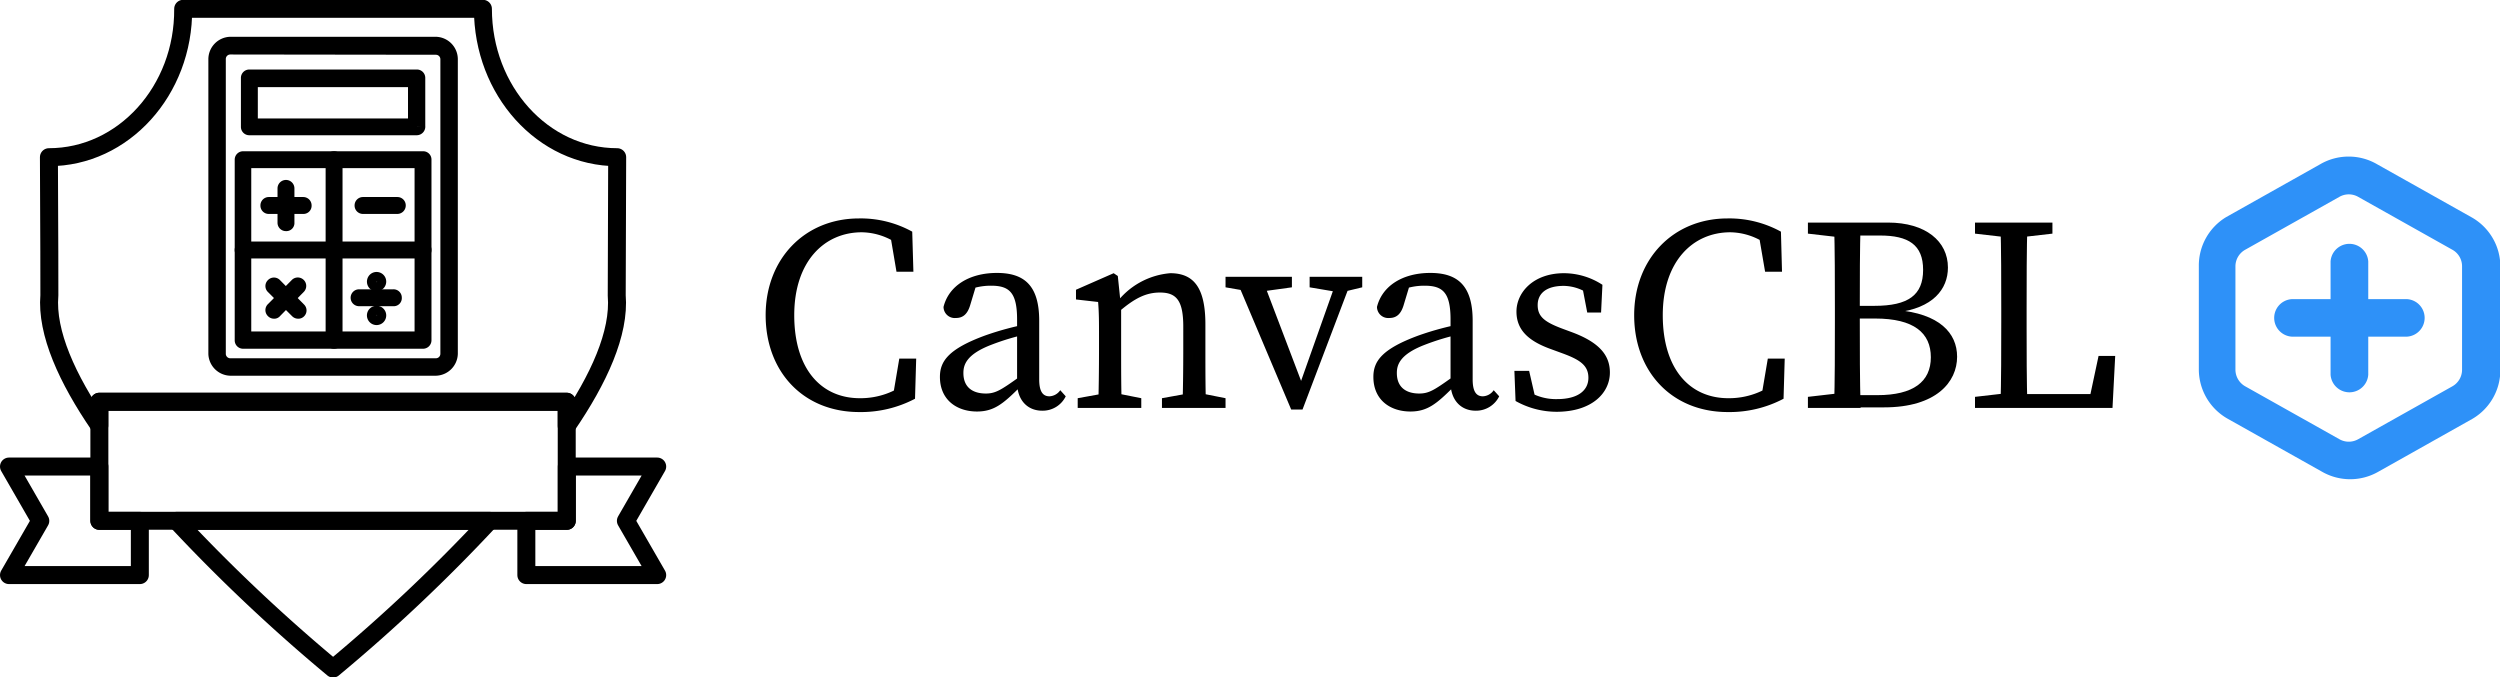 <svg id="Layer_1" data-name="Layer 1" xmlns="http://www.w3.org/2000/svg" viewBox="0 0 278 75.33"><defs><style>.cls-1{fill:none;stroke-linecap:round;stroke-linejoin:round;stroke-width:2px;}.cls-1,.cls-2{stroke:#000;}.cls-2{fill:#1a1a1a;stroke-miterlimit:10;}.cls-3{fill:#2e91f8;}</style></defs><title>banner-plus</title><path class="cls-1" d="M59.39,70.25A187.37,187.37,0,0,1,42,86.67a190.29,190.29,0,0,1-17.4-16.42Z" transform="translate(-4.96 -12.33)"/><path class="cls-1" d="M73.54,45.18c.35,4.19-2,9.32-5.56,14.52V57H16v2.65c-3.55-5.19-5.9-10.3-5.55-14.49,0-.25,0-7.7-.05-15.35,8.27,0,15-7.4,14.93-16.5H58.66c0,9.1,6.67,16.5,14.93,16.5C73.56,37.48,73.53,44.93,73.54,45.18Z" transform="translate(-4.96 -12.33)"/><polygon class="cls-1" points="15.55 57.92 15.55 63.95 1 63.95 4.48 57.92 1 51.88 11.05 51.88 11.05 57.92 15.55 57.92"/><polygon class="cls-1" points="69.6 57.92 73.08 63.95 58.53 63.95 58.53 57.92 63.03 57.92 63.03 51.88 73.08 51.88 69.6 57.92"/><rect class="cls-1" x="11.05" y="44.68" width="51.97" height="13.23"/><path class="cls-2" d="M53.43,53.61H30.57a2,2,0,0,1-1.94-1.94V18.92a2,2,0,0,1,1.94-2H53.43a2,2,0,0,1,1.94,2V51.67A2,2,0,0,1,53.43,53.61ZM30.57,17.89a1,1,0,0,0-1,1V51.67a1,1,0,0,0,1,1H53.43a1,1,0,0,0,1-1V18.92a1,1,0,0,0-1-1Z" transform="translate(-4.96 -12.33)"/><path class="cls-2" d="M51.31,26.87H32.69a.43.43,0,0,1-.44-.44V21a.43.43,0,0,1,.44-.44H51.31a.43.43,0,0,1,.44.44v5.35A.46.46,0,0,1,51.31,26.87ZM33.13,26h17.7V21.52H33.13Z" transform="translate(-4.96 -12.33)"/><path class="cls-2" d="M52,50.61H32a.43.43,0,0,1-.44-.44V30.09a.43.43,0,0,1,.44-.44H52a.42.42,0,0,1,.44.44V50.17A.44.44,0,0,1,52,50.61ZM32.4,49.69H51.56V30.53H32.4Z" transform="translate(-4.96 -12.33)"/><path class="cls-2" d="M49.14,35.62H45.33a.43.43,0,0,1-.44-.44.43.43,0,0,1,.44-.44h3.81a.43.43,0,0,1,.44.44A.44.44,0,0,1,49.14,35.62Z" transform="translate(-4.96 -12.33)"/><path class="cls-2" d="M38.67,35.62H34.86a.42.42,0,0,1-.44-.44.43.43,0,0,1,.44-.44h3.81a.43.43,0,0,1,.44.44A.41.41,0,0,1,38.67,35.62Z" transform="translate(-4.96 -12.33)"/><path class="cls-2" d="M36.76,37.53a.43.43,0,0,1-.44-.44V33.28a.44.44,0,0,1,.88,0v3.81A.4.4,0,0,1,36.76,37.53Z" transform="translate(-4.96 -12.33)"/><path class="cls-2" d="M38.12,47.27a.44.44,0,0,1-.33-.14l-2.68-2.68a.42.42,0,0,1,0-.62.43.43,0,0,1,.63,0l2.67,2.71a.42.42,0,0,1,0,.62A.38.38,0,0,1,38.12,47.27Z" transform="translate(-4.96 -12.33)"/><path class="cls-2" d="M35.44,47.27a.44.44,0,0,1-.33-.14.43.43,0,0,1,0-.63l2.68-2.71a.44.44,0,0,1,.62.62l-2.67,2.72A.35.35,0,0,1,35.44,47.27Z" transform="translate(-4.96 -12.33)"/><path class="cls-2" d="M48.7,45.88H44.89a.44.44,0,1,1,0-.88H48.7a.42.42,0,0,1,.44.44A.4.4,0,0,1,48.7,45.88Z" transform="translate(-4.96 -12.33)"/><path class="cls-2" d="M46.84,44.23a.59.59,0,0,0,.4-.18.57.57,0,1,0-.81-.81.59.59,0,0,0,.41,1Z" transform="translate(-4.96 -12.33)"/><path class="cls-2" d="M46.43,47a.57.57,0,1,0,.81.81.57.57,0,0,0-.81-.81Z" transform="translate(-4.96 -12.33)"/><path class="cls-2" d="M52,40.57H32a.43.43,0,0,1-.44-.44.43.43,0,0,1,.44-.44H52a.42.42,0,0,1,.44.44A.43.43,0,0,1,52,40.57Z" transform="translate(-4.96 -12.33)"/><path class="cls-2" d="M42.11,50.61a.43.43,0,0,1-.44-.44V30.09a.44.44,0,0,1,.88,0V50.17A.44.44,0,0,1,42.11,50.61Z" transform="translate(-4.96 -12.33)"/><path d="M106.1,54.64v1.7l-1.91.43.77-4.56h1.88l-.13,4.46a12.9,12.9,0,0,1-6.21,1.48c-6.22,0-10.4-4.49-10.4-10.77s4.37-10.76,10.37-10.76a11.84,11.84,0,0,1,5.93,1.47l.13,4.46h-1.88L103.88,38l1.91.43v1.88a7.17,7.17,0,0,0-5-2.15c-4.16,0-7.51,3.23-7.51,9.22s3,9.23,7.29,9.23A8.51,8.51,0,0,0,106.1,54.64Z" transform="translate(-4.96 -12.33)"/><path d="M114.52,49.63a33.1,33.1,0,0,1,4.77-1.29v1.11a27,27,0,0,0-4.12,1.23c-2.77,1.07-3.08,2.24-3.08,3.13,0,1.63,1.08,2.28,2.5,2.28,1.07,0,1.69-.4,3.63-1.78l.61-.47.43.65-.89.89c-1.85,1.85-2.89,2.71-4.77,2.71-2.24,0-4.12-1.29-4.12-3.85C109.48,52.52,110.4,51.14,114.52,49.63Zm3.54,5.23v-7c0-3-.86-3.76-2.89-3.76a7,7,0,0,0-2.77.56l1.23-1-.8,2.65c-.28.89-.74,1.38-1.57,1.38a1.25,1.25,0,0,1-1.38-1.23c.58-2.34,2.86-3.78,5.94-3.78s4.7,1.44,4.7,5.32v6.52c0,1.39.43,1.88,1.14,1.88a1.53,1.53,0,0,0,1.2-.68l.61.68A2.85,2.85,0,0,1,120.86,58C119.17,58,118.06,56.77,118.06,54.86Z" transform="translate(-4.96 -12.33)"/><path d="M127.07,57.69c.07-1.38.1-4.55.1-6.46V49.78c0-1.69,0-2.64-.1-3.87l-2.46-.28V44.55l4.19-1.84.46.31.37,3.56v4.65c0,1.91,0,5.08.09,6.46Zm4.8-1.08v1.08H124.8V56.61l3.38-.61h.62ZM139,48.4v2.83c0,2,0,5.08.09,6.46h-2.65c.07-1.38.1-4.49.1-6.46V48.65c0-2.87-.74-3.79-2.59-3.79-1.54,0-2.8.62-4.55,2.12h-.65V45.6h1.57l-1.32.55a8.37,8.37,0,0,1,6.09-3.44C137.72,42.71,139,44.34,139,48.4Zm-.83,7.6,3.07.61v1.08h-7.07V56.61l3.38-.61Z" transform="translate(-4.96 -12.33)"/><path d="M144.24,44.8l-3-.52V43.11h7.38v1.17l-3.75.52Zm1-1.69L150,55.63l-1.26,1.6,5-14.12h1.66l-5.6,14.76h-1.26L142.3,43.11Zm8.43,1.69-3.08-.52V43.11h5.85v1.17l-2.16.52Z" transform="translate(-4.96 -12.33)"/><path d="M162.72,49.63a32.75,32.75,0,0,1,4.77-1.29v1.11a27,27,0,0,0-4.12,1.23c-2.77,1.07-3.08,2.24-3.08,3.13,0,1.63,1.08,2.28,2.49,2.28,1.08,0,1.69-.4,3.63-1.78l.62-.47.43.65-.89.89c-1.85,1.85-2.89,2.71-4.77,2.71-2.25,0-4.12-1.29-4.12-3.85C157.68,52.52,158.6,51.14,162.72,49.63Zm3.54,5.23v-7c0-3-.86-3.76-2.89-3.76a7,7,0,0,0-2.77.56l1.23-1-.8,2.65c-.28.89-.74,1.38-1.57,1.38a1.25,1.25,0,0,1-1.38-1.23c.58-2.34,2.86-3.78,5.93-3.78s4.71,1.44,4.71,5.32v6.52c0,1.39.43,1.88,1.14,1.88a1.53,1.53,0,0,0,1.2-.68l.61.68A2.86,2.86,0,0,1,169.06,58C167.37,58,166.26,56.77,166.26,54.86Z" transform="translate(-4.96 -12.33)"/><path d="M173.49,56.92l-.13-3.35H175l.83,3.63-1.5-.71V55.44a5.83,5.83,0,0,0,3.78,1.27c2.37,0,3.48-1,3.48-2.37s-.93-2-2.86-2.71l-1.42-.52c-2.25-.83-3.72-2-3.72-4.13s1.88-4.27,5.29-4.27A7.87,7.87,0,0,1,183.15,44L183,47.08h-1.54L180.87,44l1.11.49v.8a5,5,0,0,0-3.14-1.17c-1.91,0-2.89.83-2.89,2.13s.77,1.9,2.86,2.67l.92.34c3.08,1.14,4.25,2.58,4.25,4.49,0,2.28-2,4.37-5.94,4.37A9.34,9.34,0,0,1,173.49,56.92Z" transform="translate(-4.96 -12.33)"/><path d="M202.68,54.64v1.7l-1.91.43.77-4.56h1.88l-.13,4.46a12.87,12.87,0,0,1-6.21,1.48c-6.21,0-10.4-4.49-10.4-10.77s4.37-10.76,10.37-10.76A11.9,11.9,0,0,1,203,38.09l.12,4.46h-1.88L200.46,38l1.91.43v1.88a7.17,7.17,0,0,0-5-2.15c-4.16,0-7.51,3.23-7.51,9.22s3,9.23,7.29,9.23A8.51,8.51,0,0,0,202.68,54.64Z" transform="translate(-4.96 -12.33)"/><path d="M206,38.31V37.08h4.31v1.69H210ZM210.34,56v1.69H206V56.46l4-.46ZM209,46.62c0-3.17,0-6.37-.09-9.54h2.95c-.09,3.11-.09,6.31-.09,9.54v1.07c0,3.63,0,6.83.09,10h-2.95c.09-3.11.09-6.31.09-9.54Zm1.39-.28h3c3.78,0,5.42-1.2,5.42-4s-1.64-3.82-4.8-3.82h-3.66V37.08h4.55c4.21,0,6.67,2.09,6.67,5,0,2.4-1.66,4.53-5.75,5v-.28c4.8.4,6.77,2.56,6.77,5.2,0,2.8-2.31,5.63-8.12,5.63h-4.12V56.27h3.38c4,0,5.94-1.5,5.94-4.21s-1.88-4.31-6.19-4.31h-3.13Z" transform="translate(-4.96 -12.33)"/><path d="M224.58,38.31V37.08h8.61v1.23l-4,.46h-.61ZM228.88,56v1.69h-4.3V56.46l4-.46Zm-1.47-18.92h3c-.09,3.17-.09,6.37-.09,9.54v2.15c0,2.61,0,5.81.09,8.92h-3c.09-3.17.09-6.37.09-9.54V46.62C227.5,43.39,227.5,40.19,227.41,37.08Zm12.76,14.83-.3,5.78h-11V56.15h9.91l-1.69,1.54,1.23-5.78Z" transform="translate(-4.96 -12.33)"/><path class="cls-3" d="M279.74,36.46l-10.47-5.88a6.29,6.29,0,0,0-6.28,0l-10.46,5.88a6.28,6.28,0,0,0-3.06,5.46V53.43a6.3,6.3,0,0,0,3.22,5.47l10.47,5.88a6.29,6.29,0,0,0,6.28,0L279.9,58.9A6.28,6.28,0,0,0,283,53.43V41.92A6.28,6.28,0,0,0,279.74,36.46Zm-1,17a2.11,2.11,0,0,1-1.08,1.83l-10.47,5.88a2.11,2.11,0,0,1-2.09,0l-10.47-5.88a2.14,2.14,0,0,1-1.09-1.83V41.92a2.12,2.12,0,0,1,1.09-1.82l10.47-5.88a2.11,2.11,0,0,1,2.09,0l10.47,5.88a2.09,2.09,0,0,1,1.08,1.82Z" transform="translate(-4.96 -12.33)"/><path class="cls-3" d="M272.49,45.59h-4.18V41.4a2.1,2.1,0,0,0-4.19,0v4.19h-4.18a2.09,2.09,0,1,0,0,4.18h4.18V54a2.1,2.1,0,0,0,4.19,0V49.77h4.18a2.09,2.09,0,1,0,0-4.18Z" transform="translate(-4.96 -12.33)"/></svg>